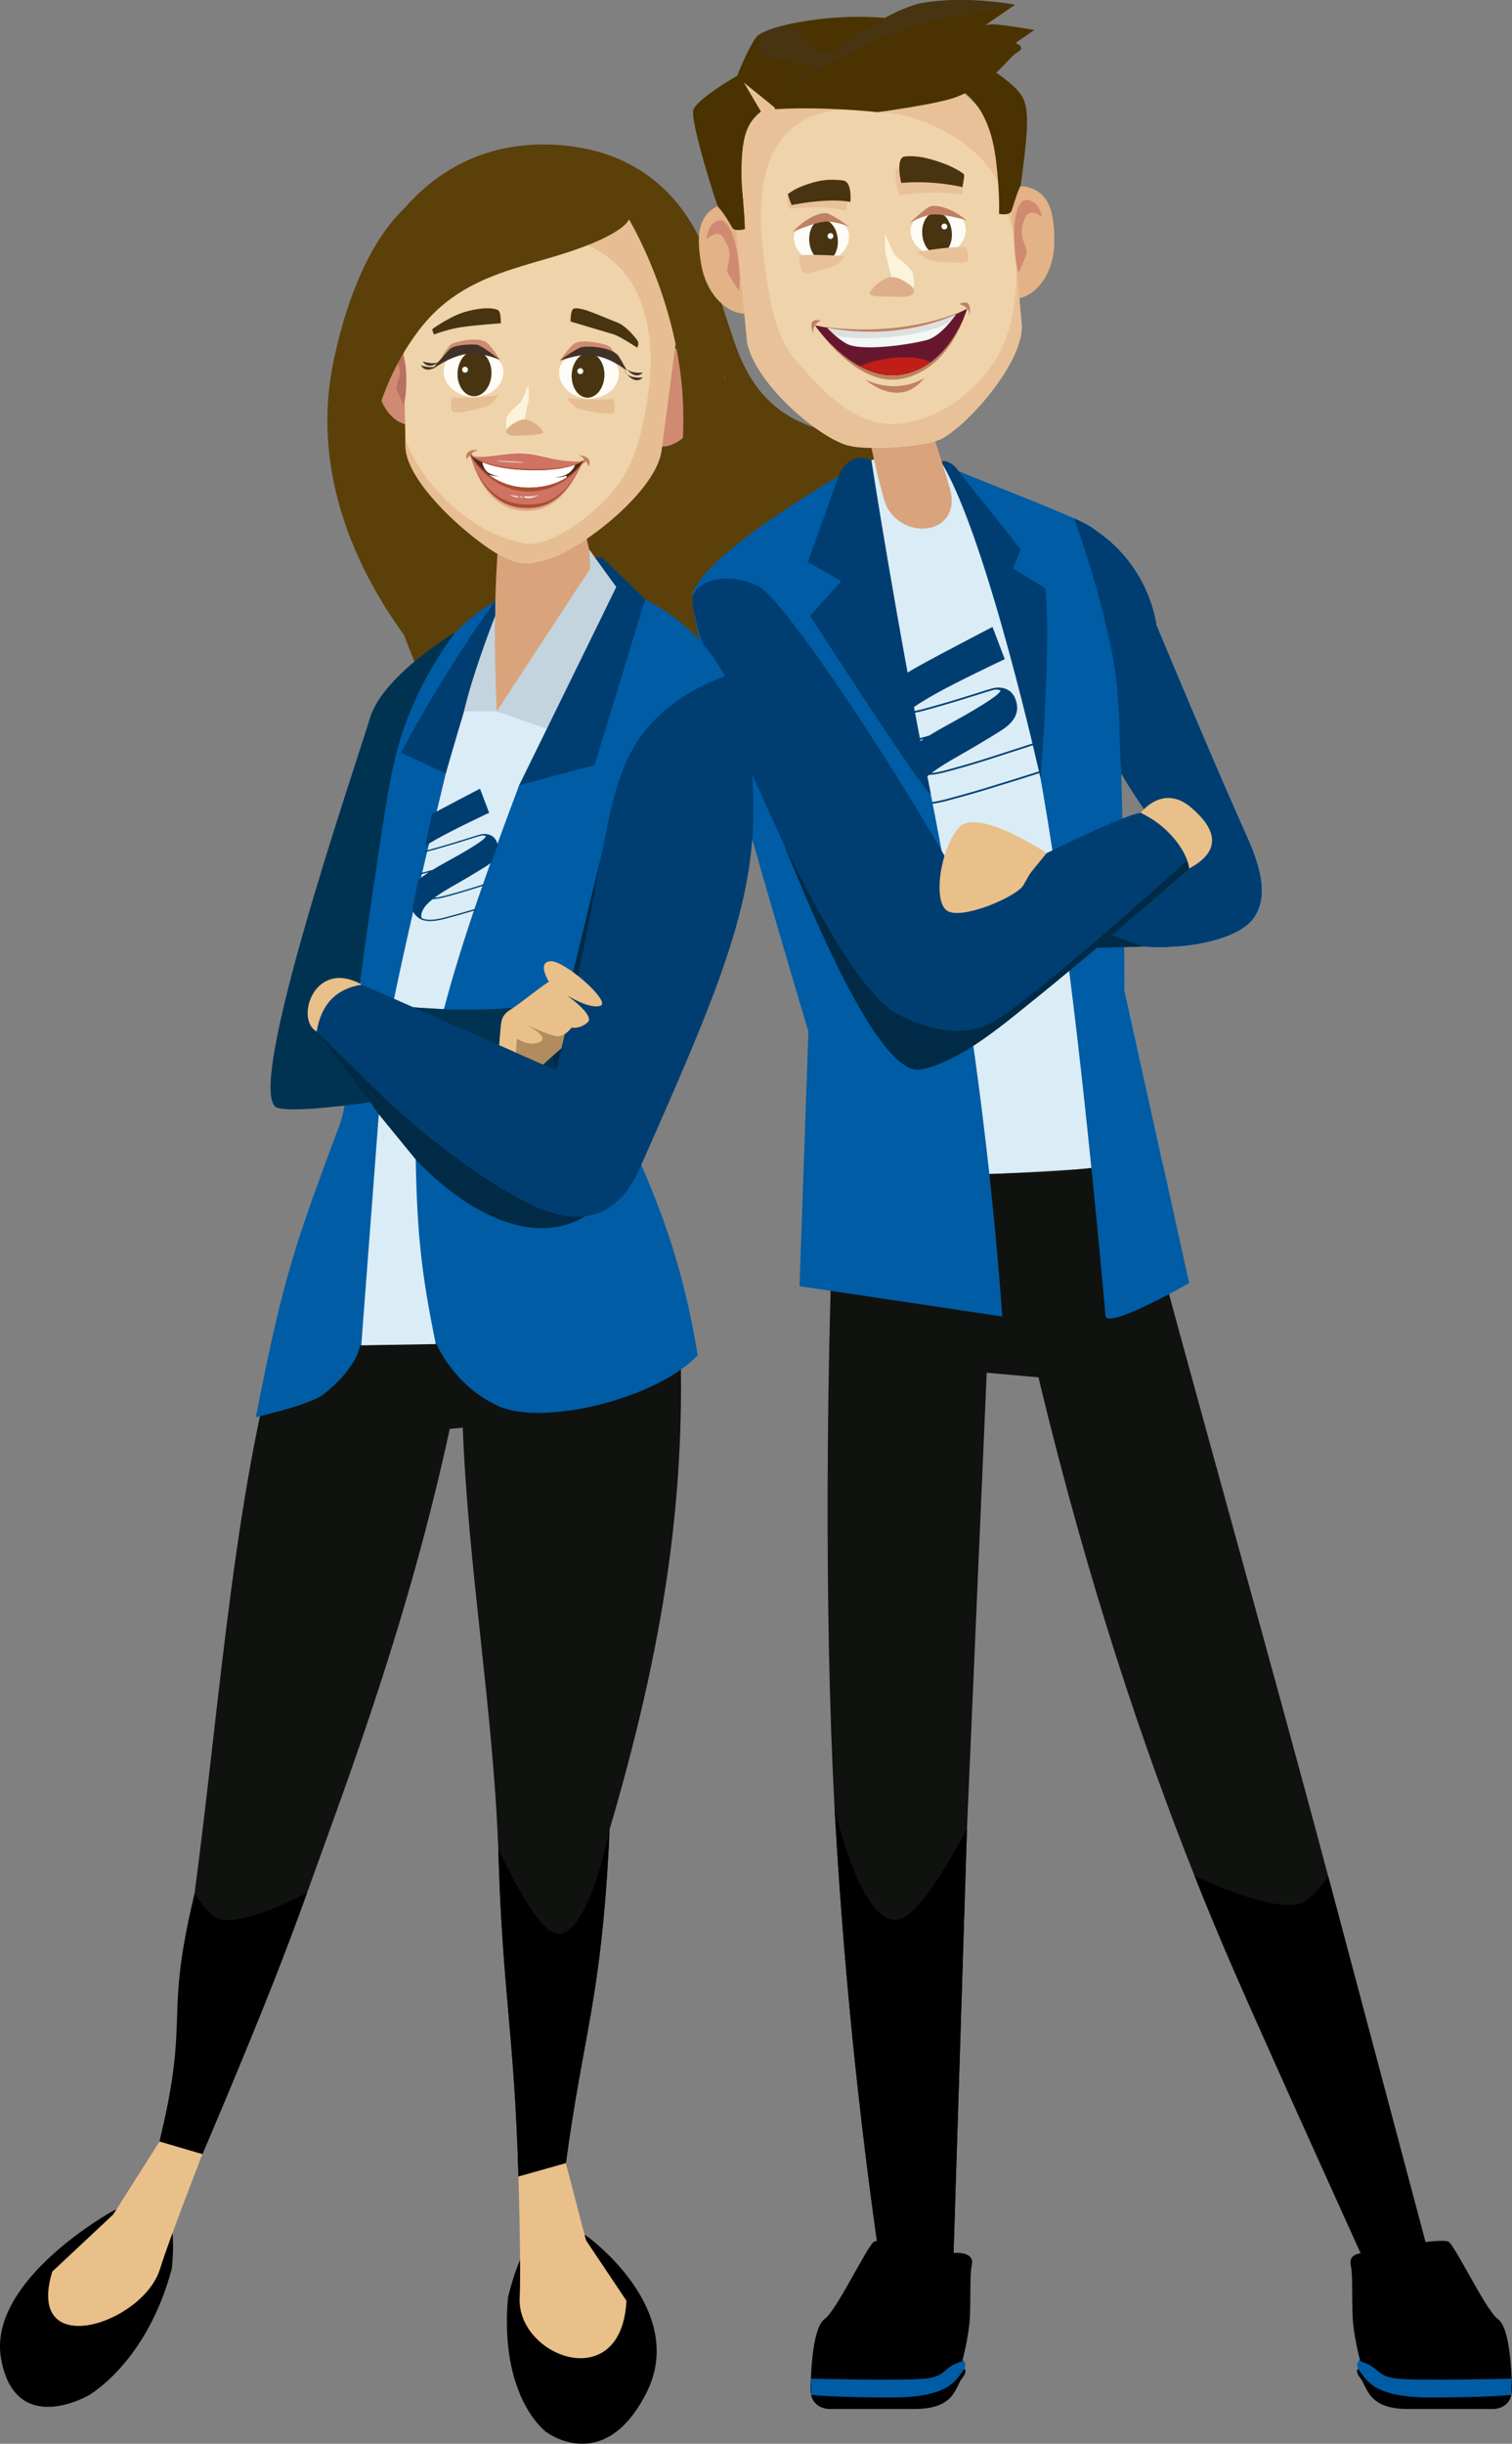 <?xml version="1.0" encoding="utf-8"?>
<!-- Generator: Adobe Illustrator 16.0.0, SVG Export Plug-In . SVG Version: 6.00 Build 0)  -->
<!DOCTYPE svg PUBLIC "-//W3C//DTD SVG 1.1//EN" "http://www.w3.org/Graphics/SVG/1.1/DTD/svg11.dtd">
<svg version="1.1" id="Capa_1" xmlns="http://www.w3.org/2000/svg" xmlns:xlink="http://www.w3.org/1999/xlink" x="0px" y="0px"
	 width="325px" height="524.893px" viewBox="0 0 325 524.893" enable-background="new 0 0 325 524.893" xml:space="preserve">
<rect x="0" y="0" width="325" height="524.893" fill="#808080" stroke="none"/>
<g>
	<defs>
		<rect id="SVGID_1_" width="325" height="524.893"/>
	</defs>
	<clipPath id="SVGID_2_">
		<use xlink:href="#SVGID_1_"  overflow="visible"/>
	</clipPath>
	<g clip-path="url(#SVGID_2_)">
		<defs>
			<rect id="SVGID_3_" width="325" height="524.893"/>
		</defs>
		<clipPath id="SVGID_4_">
			<use xlink:href="#SVGID_3_"  overflow="visible"/>
		</clipPath>
		<path clip-path="url(#SVGID_4_)" fill="#5B400A" d="M91.605,41.426c0,0-13.239,4.923-19.844,35.827
			c-8.692,40.658,26.254,71.959,26.254,71.959s46.768,11.944,62.143-1.975c15.376-13.917,17.259-22.913,27.867-31.633
			c10.604-8.72,17.897-5.377,17.897-5.377s1.459-13.796-14.709-15.439c-16.165-1.642-27.499-4.103-33.332-21.24
			c-5.835-17.14-8.145-28.444-19.236-34.066C127.553,33.86,91.605,41.426,91.605,41.426"/>
	</g>
	<g clip-path="url(#SVGID_2_)">
		<defs>
			<rect id="SVGID_5_" width="325" height="524.893"/>
		</defs>
		<clipPath id="SVGID_6_">
			<use xlink:href="#SVGID_5_"  overflow="visible"/>
		</clipPath>
		<path clip-path="url(#SVGID_6_)" fill="#DAECF5" d="M181.016,101.951c0,0-31.316,18.947-32.15,26.035
			c-0.835,7.088,29.651,69.258,29.651,69.258l-0.64,56.948l72.095-4.086l-8.267-37.39c-0.942-35.325-1.547-83.479-3.612-88.899
			c-3.336-8.757,1.333-8.803-7.256-12.532s-24.008-9.334-24.008-9.334C195.111,94.505,184.7,99.093,181.016,101.951"/>
		<path clip-path="url(#SVGID_6_)" fill="#A8CEEA" d="M230.837,111.285c2.527,1.125,7.296,3.656,11.426,8.779
			c4.592,5.697,5.938,11.553,6.393,14.316c7.319,17.504,13.413,31.855,19.04,44.475c2.007,4.5,5.562,12.381,2.085,17.929
			c-0.709,1.131-2.675,3.708-9.589,5.42c-14.361,3.559-31.951-1.094-32.105-5.837c-0.077-2.398,4.263-6.01,25.434-10.841
			l-10.841-19.18c-0.587-7.945-1.718-16.932-3.752-26.685C236.68,128.883,233.79,119.379,230.837,111.285"/>
		<path clip-path="url(#SVGID_6_)" fill="#003E71" d="M222.804,159.426c-6.313,2.006-10.897,3.591-15.818,4.991
			c-3.173,0.9-5.215,1.495-6.771,1.621c1.52-1.141,3.454-2.327,5.746-3.628c3.146-1.788,5.947-3.447,9.023-5.366
			c2.586-1.61,4.489-3.723,3.28-6.896c-1.243-3.267-4.754-2.34-4.754-2.34c-1.161,0.272-6.539,2.081-11.463,3.481
			c-3.404,0.966-5.508,1.581-7.105,1.641c1.552-1.193,3.565-2.435,5.974-3.802c4.707-2.672,15.057-7.55,15.057-7.55l-2.638-6.924
			c0,0-9.893,5.146-14.707,7.771c-5.701,3.109-8.481,5.255-9.267,6.434c-0.783,1.18-2.005,3.758-0.832,6.835
			c0.682,1.79,1.723,2.716,2.478,3.18c0.022,0.015,0.047,0.029,0.07,0.044c0.078,0.046,0.152,0.087,0.224,0.124
			c0.021,0.011,0.042,0.023,0.065,0.034c0.341,0.171,0.565,0.228,0.574,0.229c0.523,0.168,1.116,0.255,1.805,0.255
			c1.239,0,2.777-0.273,4.729-0.824c0.037-0.011,0.074-0.021,0.11-0.032c-2.362,1.538-3.679,2.685-4.18,3.437
			c-0.114,0.173-0.237,0.378-0.362,0.607c-0.229,0.375-0.803,1.453-0.918,2.944c-0.007,0.074-0.012,0.15-0.017,0.226
			c-0.002,0.021-0.003,0.042-0.004,0.063c-0.053,0.913,0.061,1.923,0.469,2.996c1.174,3.078,3.453,3.493,3.453,3.493l-0.021-0.014
			c0.576,0.182,1.229,0.277,1.988,0.277c1.201,0,2.658-0.232,4.451-0.705c6.003-1.585,10.021-2.874,11.202-3.237
			c1.185-0.362,4.081-1.24,10.478-3.276L222.804,159.426z M214.813,147.833c-0.062-0.016-0.125-0.037-0.188-0.047
			C214.691,147.797,214.755,147.813,214.813,147.833 M214.561,147.775c-0.07-0.011-0.14-0.013-0.21-0.019
			C214.423,147.76,214.493,147.767,214.561,147.775 M198.373,158.376c-1.932,0.545-3.444,0.811-4.629,0.811
			c-0.878,0-1.599-0.137-2.215-0.44c-0.206-0.472-0.299-1.263,0.306-2.463c0.503-0.997,1.397-1.975,2.636-2.983
			c0.072,0.002,0.144,0.009,0.217,0.009c1.617,0,3.66-0.581,7.045-1.543l0.417-0.119c2.76-0.785,5.601-1.678,7.884-2.396
			c1.712-0.539,3.064-0.964,3.563-1.081c0.167-0.04,0.342-0.06,0.52-0.06c0.32,0,0.644,0.067,0.962,0.186
			c-0.124,0.382-0.745,1.02-2.333,2.078c-1.803,1.201-4.261,2.707-9.073,5.332c-1.53,0.834-2.843,1.596-3.97,2.292
			C199.26,158.124,198.816,158.251,198.373,158.376 M214.537,168.433l-0.527,0.164c-1.606,0.5-5.365,1.67-10.662,3.069
			c-1.765,0.467-3.189,0.693-4.355,0.693c-0.958,0-1.752-0.148-2.428-0.471c-0.193-0.448-0.257-1.185,0.315-2.321
			c0.526-1.046,1.488-2.073,2.821-3.133c1.609-0.018,3.652-0.597,7.004-1.551l0.381-0.108c3.346-0.95,6.524-1.984,10.207-3.18
			c1.669-0.542,3.392-1.102,5.289-1.706l2.053,5.389c-5.749,1.829-8.618,2.704-9.858,3.082L214.537,168.433z"/>
	</g>
	<g clip-path="url(#SVGID_2_)">
		<defs>
			<rect id="SVGID_7_" width="325" height="524.893"/>
		</defs>
		<clipPath id="SVGID_8_">
			<use xlink:href="#SVGID_7_"  overflow="visible"/>
		</clipPath>
		<path clip-path="url(#SVGID_8_)" fill="#101210" d="M179.386,388.129c0.051,1.001,0.101,2.019,0.166,3.036
			c2.119,36.542,5.905,70.515,10.591,101.585h14.544c1.051-33.355,2.118-66.729,3.169-100.102
			c1.401-32.604,2.819-65.193,4.236-97.799l11.124,0.985c10.624,44.346,22.716,79.837,33.54,107.055
			c2.918,7.355,5.753,14.11,8.438,20.281c7.905,18.146,31.271,69.58,31.271,69.58h12.908c-7.955-29.902-15.911-59.79-23.865-89.693
			c-12.492-46.899-29.4-106.523-41.876-153.438c-23.049,3.885-41.218,1.242-64.267,5.128
			C177.715,289.436,177.101,346.918,179.386,388.129"/>
		<path clip-path="url(#SVGID_8_)" fill="#A8CEEA" d="M230.837,111.285c2.527,1.125,7.296,3.656,11.426,8.779
			c4.592,5.697,5.938,11.553,6.393,14.316c7.319,17.504,13.413,31.855,19.04,44.475c2.007,4.5,5.562,12.381,2.085,17.929
			c-0.709,1.131-2.675,3.708-9.589,5.42c-14.361,3.559-31.951-1.094-32.105-5.837c-0.077-2.398,4.263-6.01,25.434-10.841
			l-10.841-19.18c-0.587-7.945-1.718-16.932-3.752-26.685C236.68,128.883,233.79,119.379,230.837,111.285"/>
		<path clip-path="url(#SVGID_8_)" d="M256.755,402.89c2.919,7.354,5.754,14.109,8.439,20.28
			c7.905,18.146,31.271,69.58,31.271,69.58h12.91c-7.956-29.902-15.912-59.79-23.867-89.693c-1.701,2.384-3.502,4.42-5.17,5.403
			C275.484,411.295,260.941,404.857,256.755,402.89"/>
		<path clip-path="url(#SVGID_8_)" d="M179.386,388.129c0.051,1.001,0.101,2.019,0.166,3.036
			c2.119,36.542,5.905,70.515,10.591,101.585h14.544c1.051-33.355,2.118-66.729,3.169-100.102c0,0-2.447,4.925-5.6,9.849
			c-3.688,5.761-6.839,9.752-9.828,9.849C187.665,412.5,182.652,402.365,179.386,388.129"/>
	</g>
	<g clip-path="url(#SVGID_2_)">
		<defs>
			<rect id="SVGID_9_" width="325" height="524.893"/>
		</defs>
		<clipPath id="SVGID_10_">
			<use xlink:href="#SVGID_9_"  overflow="visible"/>
		</clipPath>
		<path clip-path="url(#SVGID_10_)" fill="#005CA4" d="M183.918,100.175c0,0-33.595,18.77-35.053,27.812
			c-1.136,7.045,24.897,93.57,24.897,93.57l-1.906,54.7l43.595,6.518C210.531,215.506,197.862,153.981,183.918,100.175"/>
		<path clip-path="url(#SVGID_10_)" fill="#005CA4" d="M203.873,100.309c17.155,30.333,25.866,95.787,33.781,182.465
			c0.92,2.578,17.95-7.188,17.95-7.188l-13.899-62.871c0,0-0.276-80.144-3.612-88.899c-3.336-8.756,1.332-8.804-7.256-12.532
			C222.248,107.555,217.901,106.09,203.873,100.309"/>
		<path clip-path="url(#SVGID_10_)" fill="#003E71" d="M230.837,111.285c2.527,1.125,7.296,3.656,11.426,8.779
			c4.592,5.697,5.938,11.553,6.393,14.316c7.319,17.504,13.413,31.855,19.04,44.475c2.007,4.5,5.562,12.381,2.085,17.929
			c-0.709,1.131-2.675,3.708-9.589,5.42c-14.361,3.559-31.951-1.094-32.105-5.837c-0.077-2.398,4.263-6.01,25.434-10.841
			c-3.614-6.393-8.89-13.003-12.504-19.396c-0.588-7.945-0.055-16.715-2.089-26.468C236.68,128.883,233.79,119.379,230.837,111.285"
			/>
	</g>
	<g clip-path="url(#SVGID_2_)">
		<defs>
			<rect id="SVGID_11_" width="325" height="524.893"/>
		</defs>
		<clipPath id="SVGID_12_">
			<use xlink:href="#SVGID_11_"  overflow="visible"/>
		</clipPath>
		<path clip-path="url(#SVGID_12_)" fill="#003E71" d="M187.306,98.849c0,0,5.102,33.345,12.783,71.792
			c-1.871-0.97-25.963-38.358-25.963-38.358l6.711-7.468l-7.18-4.09l6.522-18.264C180.18,102.462,182.139,96.612,187.306,98.849"/>
		<path clip-path="url(#SVGID_12_)" fill="#003E71" d="M202.399,99.132c0.068,0.289,0.101,0.407,0.219,0.609
			c9.794,16.741,21.06,67.507,21.06,67.507c2.445-33.046,0.957-40.911,0.957-40.911l-6.904-4.254l1.69-4.066
			c0,0-13.137-16.46-13.371-16.813C204.988,99.516,203.056,98.692,202.399,99.132"/>
	</g>
	<g clip-path="url(#SVGID_2_)">
		<defs>
			<rect id="SVGID_13_" width="325" height="524.893"/>
		</defs>
		<clipPath id="SVGID_14_">
			<use xlink:href="#SVGID_13_"  overflow="visible"/>
		</clipPath>
		<path clip-path="url(#SVGID_14_)" fill="#002A45" d="M157.51,151.642c0.277,0.729,27.042,80.025,40.192,78.081
			c13.149-1.946,36.108-26.128,36.108-26.128l11.817-0.26l-25.326-9.469l-33.077-7.518L157.51,151.642z"/>
	</g>
	<g clip-path="url(#SVGID_2_)">
		<defs>
			<rect id="SVGID_15_" width="325" height="524.893"/>
		</defs>
		<clipPath id="SVGID_16_">
			<use xlink:href="#SVGID_15_"  overflow="visible"/>
		</clipPath>
		<path clip-path="url(#SVGID_16_)" fill="#E9C089" d="M245.181,174.602c0,0,4.698-6.326,10.77-1.212
			c8.79,7.404,2.773,11.454-0.347,13.165C255.604,186.554,254.943,179.658,245.181,174.602"/>
		<path clip-path="url(#SVGID_16_)" fill="#002A45" d="M245.181,174.602c-3.959,0.378-26.052,13.611-37.681,19.76
			c-8.767-17.676-38.155-65.238-44.577-68.422c-6.97-3.455-14.057,2.159-14.057,2.159s30.428,91.122,43.566,95.008
			c0,0,6.298,7.485,15.508,2.303c9.208-5.183,47.664-38.856,47.664-38.856S255.162,180.159,245.181,174.602"/>
		<path clip-path="url(#SVGID_16_)" fill="#003E71" d="M245.181,174.602c-3.959,0.364-26.052,11.423-37.681,17.359
			c-8.767-17.065-38.155-62.986-44.577-66.06c-6.97-3.335-12.875-1.084-14.058,2.085c-1.401,7.409,27.176,78.478,43.057,89.272
			c0,0,11.908,7.461,21.117,2.457c9.21-5.003,42.123-34.89,42.123-34.89S252.806,178.125,245.181,174.602"/>
	</g>
	<g clip-path="url(#SVGID_2_)">
		<defs>
			<rect id="SVGID_17_" width="325" height="524.893"/>
		</defs>
		<clipPath id="SVGID_18_">
			<use xlink:href="#SVGID_17_"  overflow="visible"/>
		</clipPath>
		<path clip-path="url(#SVGID_18_)" fill="#E9C089" d="M224.965,183.237c0,0-14.884-9.971-18.862-5.478
			c-3.979,4.496-5.673,15.92-2.477,17.888c3.195,1.968,14.93-3.035,16.359-5.537l1.429-2.501L224.965,183.237z"/>
	</g>
	<g clip-path="url(#SVGID_2_)">
		<defs>
			<rect id="SVGID_19_" width="325" height="524.893"/>
		</defs>
		<clipPath id="SVGID_20_">
			<use xlink:href="#SVGID_19_"  overflow="visible"/>
		</clipPath>
		<g clip-path="url(#SVGID_20_)">
			<g>
				<defs>
					<rect id="SVGID_21_" x="73.38" y="31.504" width="79.511" height="126.851"/>
				</defs>
				<clipPath id="SVGID_22_">
					<use xlink:href="#SVGID_21_"  overflow="visible"/>
				</clipPath>
				<path clip-path="url(#SVGID_22_)" fill="#5B400A" d="M122.016,34.751c-17.449-2.434-35.369,15.666-41.952,44.822
					c-7.653,33.883,14.685,74.779,14.685,74.779l30.123,1.969c0,0,22.155-32.229,23.346-63.86
					C149.41,60.828,134.848,36.539,122.016,34.751"/>
			</g>
		</g>
		<path clip-path="url(#SVGID_20_)" fill="#101210" d="M131.045,392.869c-0.263,0.893-0.083,1.873-0.14,2.819
			c-1.781,33.935-5.335,40.081-9.276,68.937l-10.188,2.867c-0.883-30.977-3.449-39.434-4.333-70.426
			c-1.178-30.28-6.451-60.146-7.642-90.426l-2.791,0.272c-8.932,41.185-21.582,74.387-30.683,99.663
			c-2.455,6.83-4.837,13.104-7.095,18.835c-6.647,16.851-15.395,37.275-15.395,37.275l-9.215-2.711
			c6.688-27.771,3.764-24.929,7.529-53.245c5.695-42.812,8.613-88.792,19.858-125.363c19.379,3.609,65.021-1.348,84.399,2.261
			C147.465,315.845,144.488,347.3,131.045,392.869"/>
		<path clip-path="url(#SVGID_20_)" d="M65.994,406.576c-2.454,6.83-4.838,13.104-7.095,18.835
			c-6.647,16.851-15.395,37.275-15.395,37.275l-9.215-2.711c6.689-27.771,0.84-25.474,7.529-53.245
			c1.43,2.215,2.944,4.105,4.347,5.019C50.246,414.383,62.474,408.403,65.994,406.576"/>
		<path clip-path="url(#SVGID_20_)" d="M131.045,392.869c-0.042,0.929-0.083,1.873-0.14,2.819
			c-1.781,33.935-5.335,40.081-9.276,68.937l-10.188,2.867c-0.883-30.977-3.449-39.434-4.333-70.426c0,0,2.057,4.573,4.708,9.146
			c3.101,5.35,5.75,9.056,8.263,9.146C124.084,415.502,128.299,406.089,131.045,392.869"/>
		<path clip-path="url(#SVGID_20_)" fill="#005CA4" d="M121.036,123.313c5.622,0.771,21.83,3.748,31.84,17.245
			c3.813,5.139,7.618,12.995,7.989,27.825c0.275,11.019-25.823,75.791-25.823,75.791c9.589,19.979,12.793,34.232,14.93,46.921
			c-8.81,9.359-33.124,15.205-42.652,10.99c-8.588-3.799-12.492-11.208-13.65-13.651c-5.425,0.175-10.851,0.351-16.276,0.525
			c-0.292,1.899-1.971,5.806-7.775,10.464c-2.712,2.176-12.758,4.495-14.629,4.988c6.043-30.967,8.657-37.656,18.068-62.97
			c4.086-10.989,4.067-66.483,12.876-87.383c3.069-7.282,7.933-13.614,7.933-13.614c2.742-3.57,6.144-7.397,12.28-11.136
			C111.565,126.003,117.008,123.922,121.036,123.313"/>
		<path clip-path="url(#SVGID_20_)" fill="#002A45" d="M131.224,256.514c-3.54,4.084-7.008,5.81-9.701,6.59
			c-13.658,3.947-32.617-9.164-46.123-33.311c2.318,0.366,4.636,0.731,6.955,1.098C98.645,239.432,114.934,247.973,131.224,256.514"
			/>
		<polyline clip-path="url(#SVGID_20_)" fill="#002A45" points="119.883,222.38 117.681,210.994 117.542,228.901 120.709,230.094 
			131.568,174.273 		"/>
		<path clip-path="url(#SVGID_20_)" fill="#DAECF5" d="M111.589,168.67c-6.488,17.28-12.078,32.676-16.179,48.09l-6.564-0.391
			l-4.145-1.828c3.89-19.167,14.698-63.356,17.591-74.708c4.642-6.362,24.635-6.342,29.276-12.704
			C128.419,135.775,120.46,153.764,111.589,168.67"/>
		<path clip-path="url(#SVGID_20_)" fill="#003352" d="M97.835,135.822c0,0-15.591,9.222-18.342,18.499
			c-2.75,9.277-27.643,81.354-19.833,83.63c7.809,2.274,59.882-8.044,59.882-8.044c-1.292-4.655-2.584-9.309-3.876-13.962
			c-5.526,0.657-11.975,1.063-19.156,0.854c-7.421-0.216-14.03-1.045-19.645-2.074c1.156-8.549,2.615-18.974,4.393-30.871
			c2.532-16.943,3.674-23.221,6.955-31.114C91.34,145.214,95.093,139.553,97.835,135.822"/>
		<path clip-path="url(#SVGID_20_)" fill="#B18C5E" d="M110.325,226.567l6.269,2.197l4.18-3.699l1.014-4.506
			c0,0-7.26-3.478-7.382-3.294s-4.759,2.563-4.759,2.563L110.325,226.567z"/>
		<path clip-path="url(#SVGID_20_)" fill="#003E71" d="M155.902,145.243c-3.53,1.243-8.972,3.616-13.954,8.191
			c-9.746,8.95-10.571,19.803-15.06,43.016c-1.533,7.93-3.906,19.434-7.346,33.456c-13.921-6.139-27.842-12.278-41.763-18.417
			c-0.541-0.034-4.261-0.2-7.138,2.746c-2.926,2.997-2.614,6.795-2.562,7.322c7.868,8.35,25.729,26.396,43.749,36.002
			c4.871,2.597,10.83,5.064,16.53,3.072c5.639-1.971,8.21-7.555,9.55-10.583c16.334-36.885,24.335-55.625,24.043-77.492
			C161.769,158.985,159.815,152.79,155.902,145.243"/>
		<path clip-path="url(#SVGID_20_)" fill="#E9C089" d="M107.292,224.484c0.07-0.987,0.172-2.273,0.321-3.797
			c0.1-1.036,0.181-1.763,0.667-2.507c0.446-0.685,1.011-1.044,1.254-1.2c2.925-1.88,5.54-4.215,8.448-6.123
			c0,0-2.647-4.209,0.365-4.393c3.011-0.183,12.935,8.585,10.773,9.525c-2.161,0.939-7.281-2.203-7.281-2.203
			s6.163,4.326,4.472,5.81c-1.69,1.482-3.489,1.145-3.489,1.145s-1.28,1.831-2.928,1.831c-1.647,0-7.321-2.747-7.321-2.747
			s5.646,2.708,3.554,3.916c-2.09,1.209-5.034-0.621-5.034-0.621c-0.062,0.987-0.125,1.977-0.187,2.964
			C109.703,225.553,108.498,225.018,107.292,224.484"/>
		<path clip-path="url(#SVGID_20_)" fill="#D9A37B" d="M107.928,110.156c-1.918,9.617-1.861,39.089-1.172,42.633
			c3.429-1.667,5.02-5.25,9.751-9.986c5.97-5.975,10.938-14.083,12.503-17.988c-4.154-9.567-4.159-16.891-2.461-26.311
			C118.334,104.562,116.144,104.098,107.928,110.156"/>
		<path clip-path="url(#SVGID_20_)" fill="#DAECF5" d="M93.669,288.695c-3.064-15.093-3.979-23.166-4.313-39.658l-7.936-9.692
			l-3.765,49.612C82.994,288.87,88.332,288.783,93.669,288.695"/>
		<polygon clip-path="url(#SVGID_20_)" fill="#C3D4DE" points="106.757,152.79 126.875,122.124 126.637,118.003 132.484,126.072 
			117.542,156.535 		"/>
		<polygon clip-path="url(#SVGID_20_)" fill="#003E71" points="127.92,119.773 129.425,119.773 138.683,128.664 127.819,164.328 
			111.589,168.67 132.484,126.072 		"/>
		<path clip-path="url(#SVGID_20_)" fill="#003E71" d="M95.815,166.128l-9.621-4.464c6.398-12.03,14.052-24.052,20.272-32.583
			c-0.046,0.741-0.03,3.202-0.03,3.202C103.724,138.625,95.815,166.128,95.815,166.128"/>
	</g>
	<g clip-path="url(#SVGID_2_)">
		<defs>
			<path id="SVGID_23_" d="M93.669,170.803l-5.559,27.03l12.3,2.137l10.906-30.571c-2.184-0.485-4.298-0.672-6.261-0.672
				C98.514,168.727,93.669,170.803,93.669,170.803"/>
		</defs>
		<clipPath id="SVGID_24_">
			<use xlink:href="#SVGID_23_"  overflow="visible"/>
		</clipPath>
		<path clip-path="url(#SVGID_24_)" fill="#003E71" d="M110.242,187.898c-4.714,1.498-8.138,2.681-11.813,3.726
			c-2.369,0.673-3.894,1.117-5.055,1.21c1.134-0.851,2.578-1.736,4.289-2.708c2.35-1.335,4.442-2.574,6.738-4.007
			c1.932-1.202,3.352-2.78,2.45-5.15c-0.929-2.439-3.55-1.747-3.55-1.747c-0.867,0.204-4.883,1.553-8.56,2.599
			c-2.541,0.722-4.112,1.181-5.305,1.226c1.158-0.891,2.663-1.818,4.461-2.839c3.514-1.995,11.242-5.638,11.242-5.638l-1.969-5.17
			c0,0-7.387,3.842-10.982,5.804c-4.257,2.321-6.334,3.923-6.919,4.804s-1.497,2.806-0.622,5.104
			c0.509,1.337,1.287,2.029,1.85,2.375c0.017,0.011,0.035,0.021,0.054,0.032c0.058,0.034,0.113,0.066,0.166,0.093
			c0.017,0.009,0.032,0.018,0.049,0.025c0.255,0.127,0.423,0.17,0.43,0.171c0.39,0.125,0.834,0.19,1.348,0.19
			c0.926,0,2.074-0.203,3.532-0.616c0.027-0.007,0.055-0.015,0.083-0.022c-1.765,1.147-2.748,2.004-3.122,2.565
			c-0.085,0.129-0.177,0.283-0.271,0.454c-0.171,0.281-0.6,1.085-0.686,2.198c-0.005,0.056-0.009,0.112-0.013,0.169
			c0,0.016-0.001,0.031-0.001,0.046c-0.04,0.683,0.045,1.436,0.35,2.237c0.875,2.299,2.579,2.609,2.579,2.609
			s-0.007-0.004-0.017-0.011c0.43,0.136,0.917,0.207,1.484,0.207c0.897,0,1.986-0.173,3.324-0.526
			c4.483-1.185,7.483-2.146,8.366-2.418c0.884-0.27,3.046-0.925,7.823-2.445L110.242,187.898z M104.275,179.241
			c-0.047-0.013-0.094-0.027-0.141-0.036C104.184,179.214,104.231,179.226,104.275,179.241 M104.086,179.198
			c-0.053-0.008-0.105-0.009-0.157-0.014C103.983,179.187,104.035,179.191,104.086,179.198 M91.998,187.114
			c-1.441,0.408-2.572,0.606-3.456,0.606c-0.656,0-1.194-0.103-1.654-0.33c-0.154-0.352-0.223-0.942,0.229-1.838
			c0.375-0.744,1.044-1.475,1.968-2.228c0.054,0.002,0.106,0.006,0.161,0.006c1.207,0,2.733-0.434,5.262-1.153l0.31-0.088
			c2.061-0.585,4.183-1.253,5.887-1.789c1.279-0.402,2.289-0.72,2.662-0.808c0.125-0.028,0.255-0.044,0.388-0.044
			c0.238,0,0.48,0.051,0.718,0.139c-0.092,0.285-0.556,0.762-1.742,1.552c-1.347,0.897-3.181,2.021-6.776,3.981
			c-1.142,0.623-2.123,1.192-2.963,1.711C92.66,186.926,92.329,187.021,91.998,187.114 M104.068,194.623l-0.394,0.123
			c-1.199,0.373-4.005,1.247-7.961,2.292c-1.318,0.348-2.382,0.518-3.253,0.518c-0.715,0-1.307-0.111-1.813-0.352
			c-0.144-0.334-0.191-0.884,0.236-1.732c0.393-0.782,1.111-1.549,2.107-2.34c1.202-0.013,2.727-0.446,5.229-1.158l0.285-0.082
			c2.498-0.709,4.873-1.48,7.622-2.374c1.246-0.405,2.533-0.823,3.95-1.274l1.532,4.025c-4.293,1.365-6.436,2.018-7.361,2.302
			L104.068,194.623z"/>
	</g>
	<g clip-path="url(#SVGID_2_)">
		<defs>
			<rect id="SVGID_25_" width="325" height="524.893"/>
		</defs>
		<clipPath id="SVGID_26_">
			<use xlink:href="#SVGID_25_"  overflow="visible"/>
		</clipPath>
		<polygon clip-path="url(#SVGID_26_)" fill="#002A45" points="79.634,236.743 68.08,221.556 82.993,236.266 		"/>
		<path clip-path="url(#SVGID_26_)" fill="#E9C089" d="M77.78,211.49c-5.607,0.876-8.778,4.302-9.7,10.067
			C63.352,219.087,67.469,205.731,77.78,211.49"/>
		<path clip-path="url(#SVGID_26_)" fill="#C3D4DE" d="M106.757,152.79h-7.012c1.644-7.369,5.747-18.051,6.691-20.507
			C106.202,139.439,106.757,152.79,106.757,152.79"/>
		<path clip-path="url(#SVGID_26_)" fill="#D08A71" d="M93.248,81.083c0.272,5.472-0.959,10.121-4.224,10.284
			c-4.306,0.214-7.732-4.201-8.004-9.672c-0.274-5.472,0.49-9.674,5.827-10.223C90.815,71.062,92.975,75.613,93.248,81.083"/>
		<path clip-path="url(#SVGID_26_)" fill="#D08A71" d="M137.871,84.158c-1.186,5.777-0.632,10.936,2.812,11.666
			c4.546,0.962,8.911-3.155,10.091-8.931c1.186-5.779,1.056-10.38-4.528-11.876C142.091,73.905,139.054,78.379,137.871,84.158"/>
		<path clip-path="url(#SVGID_26_)" fill="#EFD3AA" d="M142.158,96.895c-1.332,9.151-18.243,21.678-24.382,23.2
			c-3.998,1.144-5.118,1.358-8.754-0.079c-5.427-2.118-21.83-15.744-21.856-24.167l-0.674-32.002
			c0.672-15.475,14.576-27.439,31.056-26.721c16.477,0.715,29.486,9.823,28.618,29.313L142.158,96.895z"/>
		<path clip-path="url(#SVGID_26_)" fill="#E7BD93" d="M117.547,37.125c-16.48-0.716-30.383,11.247-31.056,26.721l0.055,2.617
			c5.244-10.231,18.135-15.579,29.55-15.934c8.358-0.261,17.45,4.683,20.917,12.534c2.901,6.57,3.379,13.721,2.404,20.8
			c-1.028,7.455-2.441,15.285-7.323,21.231c-5.048,6.152-14.09,12.524-19.297,11.626c-10.946-1.887-22.024-12.014-25.667-22.493
			l0.034,1.623c0.027,8.421,16.431,22.046,21.856,24.165c3.636,1.437,4.758,1.224,8.754,0.08
			c6.14-1.522,23.051-14.049,24.382-23.201l4.007-30.453C147.034,46.949,134.024,37.842,117.547,37.125"/>
		<path clip-path="url(#SVGID_26_)" fill="#FEFCF6" d="M95.356,79.502c-0.132,3.018,2.64,5.589,6.188,5.743
			c3.549,0.155,6.53-2.165,6.662-5.184c0.132-3.017-2.713-4.025-6.261-4.179C98.395,75.727,95.487,76.485,95.356,79.502"/>
		<path clip-path="url(#SVGID_26_)" fill="#FEFCF6" d="M120.18,79.871c-0.131,3.013,2.64,5.581,6.191,5.736
			c3.546,0.154,6.528-2.165,6.66-5.178c0.131-3.012-2.715-4.023-6.262-4.176C123.222,76.098,120.311,76.856,120.18,79.871"/>
		<path clip-path="url(#SVGID_26_)" fill="#483411" d="M122.881,80.473c-0.116,2.649,1.366,4.864,3.311,4.948
			c1.942,0.085,3.608-1.993,3.725-4.642c0.114-2.649-1.365-4.865-3.308-4.95C124.665,75.745,122.997,77.823,122.881,80.473"/>
		<path clip-path="url(#SVGID_26_)" fill="#FBF4DB" d="M109.031,93.024c0,0-0.439-2.099-0.123-3.297
			c0.317-1.196,2.526-2.796,2.979-3.333c0.557-0.668,1.671-3.826,1.671-3.826s0.225,2.955,0.013,3.724
			c-0.21,0.772-0.566,2.834-0.764,3.345c-0.2,0.511,0.436,2.184,0.436,2.184S109.438,93.821,109.031,93.024"/>
		<path clip-path="url(#SVGID_26_)" fill="#DDAF88" d="M109.485,91.612c0.324-0.212,2.172-1.839,3.817-1.453
			c1.647,0.385,4.021,2.484,3.228,2.89c-0.795,0.406-3.378,0.406-5.542,0.544C108.828,93.735,108.238,92.639,109.485,91.612"/>
		<path clip-path="url(#SVGID_26_)" fill="#483411" d="M98.347,80.066c-0.117,2.697,1.421,4.955,3.433,5.04
			c2.016,0.089,3.742-2.027,3.858-4.723c0.117-2.698-1.419-4.956-3.433-5.043C100.191,75.252,98.464,77.367,98.347,80.066"/>
		<path clip-path="url(#SVGID_26_)" fill="#B87161" d="M150.842,89.155c0.465-0.773,1.125-1.329,0.894-2.399
			c-0.14-0.646-0.245-1.287-0.279-1.991c-0.054-1.176,0.3-2.108,0.812-2.827c0.912-2.214,2.493-1.528,3.621-0.33
			c-0.104-1.809-0.672-3.111-2.043-3.63c-1.809-0.679-3.307,2.721-4.026,7.019c-0.397,2.378-0.552,4.596-0.356,6.176
			C149.985,90.442,150.476,89.763,150.842,89.155"/>
		<path clip-path="url(#SVGID_26_)" fill="#B87161" d="M85.802,84.904c-0.314-0.775-0.839-1.379-0.474-2.328
			c0.221-0.573,0.41-1.145,0.541-1.787c0.219-1.069,0.029-1.977-0.338-2.708c-0.517-2.164-2.069-1.76-3.275-0.822
			c0.355-1.645,1.064-2.758,2.398-3.034c1.757-0.364,2.644,2.968,2.683,7.013c0.025,2.238-0.153,4.294-0.562,5.716
			C86.405,86.209,86.05,85.515,85.802,84.904"/>
		<path clip-path="url(#SVGID_26_)" fill="#483411" d="M93.298,71.848c0.342-0.119,3.18-1.255,6.597-1.684
			c3.42-0.433,7.746-0.724,7.746-0.724s0.107-2.532-0.641-2.863c-1.947-0.866-6.157-0.007-8.251,0.824
			c-2.58,1.026-5.642,3.101-5.792,3.275C92.805,70.853,93.298,71.848,93.298,71.848"/>
		<path clip-path="url(#SVGID_26_)" fill="#483411" d="M136.994,74.666c-0.35-0.17-3.829-2.476-5.07-2.846
			c-3.667-1.094-9.284-2.758-9.284-2.758s-0.059-2.465,0.667-2.756c1.454-0.581,6.265,1.793,9.317,2.934
			c1.93,0.724,4.011,3.321,4.42,3.948C137.439,73.792,136.994,74.666,136.994,74.666"/>
		<path clip-path="url(#SVGID_26_)" fill="#D08A71" d="M95.124,76.875c-0.445,0.013,1.131-2.28,1.766-2.859
			c0.633-0.582,6.04-1.844,7.754-0.422c1.203,1,2.779,3.658,2.779,3.658s-3.591-1.48-5.21-1.525
			C100.595,75.682,95.341,76.869,95.124,76.875"/>
		<path clip-path="url(#SVGID_26_)" fill="#D08A71" d="M132.711,77.278c0.438,0.026-1.034-2.219-1.638-2.795
			c-0.604-0.577-6.069-1.833-7.645-0.666c-1.231,0.911-2.884,3.4-2.884,3.4s3.603-1.292,5.205-1.281
			C127.349,75.95,132.498,77.263,132.711,77.278"/>
		<path clip-path="url(#SVGID_26_)" fill="#403227" d="M132.663,76.12c0.457,0.382,1.638,2.696,2.069,3.546
			c0,0-4.529-4.019-9.802-3.338c-2.237,0.287-4.707,1.146-4.707,1.146s3.608-2.596,4.749-2.908
			C125.833,74.333,130.461,74.287,132.663,76.12"/>
		<path clip-path="url(#SVGID_26_)" fill="#403227" d="M96.667,75c-0.124,0.121-3.303,3.534-3.613,4.249
			c0,0,5.136-3.918,9.706-3.268c2.218,0.317,4.664,1.271,4.664,1.271s-3.554-2.808-4.686-3.151
			C101.932,73.858,97.721,73.965,96.667,75"/>
		<path clip-path="url(#SVGID_26_)" fill="#E7BD93" d="M97.12,85.413c0,0-0.709,3.079,0.572,3.183
			c1.278,0.104,5.605-0.743,7.126-1.409c1.521-0.669,2.254-2.34,2.254-2.34S102.62,85.694,97.12,85.413"/>
		<path clip-path="url(#SVGID_26_)" fill="#E7BD93" d="M131.889,85.663c0,0,0.819,3.051-0.454,3.2
			c-1.276,0.152-5.632-0.536-7.175-1.149c-1.544-0.611-2.34-2.256-2.34-2.256S126.402,86.144,131.889,85.663"/>
		<path clip-path="url(#SVGID_26_)" fill="#DFA782" d="M124.576,99.345c0,0,0.854-0.486,0.984-0.819
			c0.13-0.334,0.416-0.373,0.63,0.052c0.215,0.424-1.356,1.43-1.356,1.43L124.576,99.345z"/>
		<path clip-path="url(#SVGID_26_)" fill="#C18056" d="M125.201,99.123c0,0,0.261-0.172,0.351-0.403
			c0.09-0.231,0.287-0.256,0.437,0.037c0.148,0.293-0.937,0.985-0.937,0.985L125.201,99.123z"/>
		<path clip-path="url(#SVGID_26_)" fill="#DFA782" d="M102.227,98.314c0,0-0.762-0.621-0.835-0.971
			c-0.072-0.351-0.348-0.437-0.63-0.052c-0.282,0.383,1.102,1.635,1.102,1.635L102.227,98.314z"/>
		<path clip-path="url(#SVGID_26_)" fill="#C18056" d="M101.646,97.992c0,0-0.229-0.214-0.28-0.455
			c-0.051-0.244-0.24-0.301-0.435-0.037c-0.195,0.265,0.759,1.126,0.759,1.126L101.646,97.992z"/>
		<path clip-path="url(#SVGID_26_)" fill="#52291A" d="M101.112,97.616c0,0,1.349,2.23,2.4,3.943c1.053,1.713,6.5,3.29,7.459,3.403
			c0.959,0.113,10.911-1.308,12.465-3.08c1.556-1.774,1.938-2.968,1.938-2.968s-4.407,1.894-10.056,1.796
			C104.7,100.531,101.112,97.616,101.112,97.616"/>
		<path clip-path="url(#SVGID_26_)" fill="#FFFFFF" d="M103.703,99.273c0,0,0.14,1.696,1.467,2.371
			c1.329,0.677,2.523,0.777,2.523,0.777s-2.129-0.207-2.67-0.456c0,0-0.191,0.361-0.06,0.721c0.131,0.359,3.115,2.206,7.709,2.443
			c4.593,0.237,7.442-0.477,9.07-2.197c0,0,0.159-0.838-0.089-0.742c-0.249,0.094-0.957,0.417-2.558,0.37
			c0,0,3.562,0.027,4.514-2.737C123.608,99.824,114.329,101.013,103.703,99.273"/>
		<g opacity="0.5" clip-path="url(#SVGID_26_)">
			<g>
				<defs>
					<rect id="SVGID_27_" x="100.913" y="96.164" width="24.525" height="5.857"/>
				</defs>
				<clipPath id="SVGID_28_">
					<use xlink:href="#SVGID_27_"  overflow="visible"/>
				</clipPath>
				<path clip-path="url(#SVGID_28_)" fill="#F4E8E1" d="M101.112,97.616c0,0,2.125,2.903,11.598,3.34
					c9.89,0.459,12.665-2.042,12.665-2.042s0.156,0.408-3.535,0.1c-3.693-0.308-5.561-1.661-8.971-1.879
					C108.805,96.875,102.389,99.014,101.112,97.616"/>
			</g>
		</g>
		<path clip-path="url(#SVGID_26_)" fill="#CF7463" d="M101.112,97.616c0,0,2.125,2.903,11.598,3.34
			c9.89,0.459,12.665-2.042,12.665-2.042s0.156,0.408-3.535,0.1c-3.693-0.308-5.815-1.398-9.226-1.616
			C108.55,97.139,102.389,99.014,101.112,97.616"/>
		<polygon clip-path="url(#SVGID_26_)" fill="#C67A4F" points="125.53,98.979 125.531,98.978 125.528,98.979 		"/>
		<path clip-path="url(#SVGID_26_)" fill="#AA4D32" d="M112.718,100.71c-6.46-0.309-9.629-1.67-11.043-2.568
			c1.112,0.859,4.109,2.494,11.034,2.815c7.243,0.334,10.669-0.917,11.985-1.61C123.07,100.049,119.517,101.034,112.718,100.71"/>
		<path clip-path="url(#SVGID_26_)" fill="#C67A4F" d="M101.125,97.629c-0.004-0.004-0.01-0.009-0.014-0.013
			c0,0,0.003,0.003,0.009,0.012C101.123,97.628,101.124,97.628,101.125,97.629"/>
		<path clip-path="url(#SVGID_26_)" fill="#DFA782" d="M101.109,97.653c0,0,2.201,11.274,10.943,12.001
			c5.165,0.43,9.461-1.717,13.322-10.741c0,0-2.785,5.962-11.458,6.18C104.924,105.32,101.109,97.653,101.109,97.653"/>
		<path clip-path="url(#SVGID_26_)" fill="#AA4D32" d="M101.112,97.616c0,0,2.247,10.729,10.989,11.458
			c5.165,0.431,9.452-1.595,13.273-10.159c0,0-2.759,5.658-11.428,5.831C104.957,104.924,101.112,97.616,101.112,97.616"/>
		<path clip-path="url(#SVGID_26_)" fill="#CF7463" d="M101.184,97.903c0,0,2.169,9.662,10.912,10.391
			c5.165,0.43,9.281-1.047,13.052-8.99c0,0-2.54,5.341-11.204,5.45C104.961,104.869,101.184,97.903,101.184,97.903"/>
		<path clip-path="url(#SVGID_26_)" fill="#C67A4F" d="M125.522,98.994c0.006-0.011,0.009-0.017,0.009-0.017
			C125.528,98.983,125.526,98.988,125.522,98.994"/>
		<path clip-path="url(#SVGID_26_)" fill="#AA4D32" d="M113.632,105.58c6.311,0.028,10.316-4.295,11.254-5.713
			c0.159-0.304,0.32-0.615,0.48-0.937c-0.173,0.336-3.026,5.647-11.42,5.814c-8.989,0.179-12.834-7.129-12.834-7.129
			s0.051,0.227,0.165,0.613C101.931,99.352,106.175,105.546,113.632,105.58"/>
		<g opacity="0.5" clip-path="url(#SVGID_26_)">
			<g>
				<defs>
					<rect id="SVGID_29_" x="106.76" y="98.75" width="5.701" height="0.836"/>
				</defs>
				<clipPath id="SVGID_30_">
					<use xlink:href="#SVGID_29_"  overflow="visible"/>
				</clipPath>
				<path clip-path="url(#SVGID_30_)" fill="#FFFFFF" d="M106.77,99.002c0.018-0.136,5.28,0.049,5.665,0.311
					C112.818,99.573,106.737,99.231,106.77,99.002"/>
			</g>
		</g>
		<path clip-path="url(#SVGID_26_)" fill="#C18056" d="M126.539,100.158c0,0-0.565-1.761-2.129-2.369c0,0,1.527,0.059,2.087,0.805
			C127.057,99.341,126.539,100.158,126.539,100.158"/>
		<path clip-path="url(#SVGID_26_)" fill="#C18056" d="M100.324,98.647c0,0,0.848-1.643,2.492-1.984c0,0-1.517-0.194-2.192,0.449
			C99.947,97.756,100.324,98.647,100.324,98.647"/>
		<path clip-path="url(#SVGID_26_)" fill="#FFFFFF" d="M111.43,106.628c-0.604-0.109-1.201-0.183-1.785-0.382
			c-0.007-0.002-0.013,0.008-0.006,0.012c0.535,0.342,1.156,0.573,1.8,0.516C111.526,106.766,111.504,106.642,111.43,106.628"/>
		<path clip-path="url(#SVGID_26_)" fill="#FFFFFF" d="M115.88,106.285c-0.486,0.13-0.953,0.268-1.455,0.329
			c-0.542,0.066-1.087,0.009-1.631-0.002c-0.134-0.003-0.192,0.2-0.05,0.242c1.078,0.318,2.168-0.089,3.141-0.55
			C115.895,106.298,115.89,106.282,115.88,106.285"/>
		<path clip-path="url(#SVGID_26_)" fill="#FFFFFF" d="M112.322,106.823c-0.124-0.126-0.276-0.219-0.453-0.154
			c-0.075,0.028-0.061,0.143,0.009,0.166c0.131,0.043,0.27,0.013,0.406,0.042C112.314,106.884,112.349,106.85,112.322,106.823"/>
		<path clip-path="url(#SVGID_26_)" fill="#5B400A" d="M119.821,31.128c-22.143-1.446-37.224,13.186-43.299,32.973
			c-6.548,21.322,1.811,45.077,1.811,45.077s-1.35-21.979,12.402-39.123c8.94-11.144,21.716-12.505,32.772-16.354
			c11.055-3.852,11.68-6.582,11.68-6.582s9.444,15.498,11.355,35.536c1.909,20.038-4.9,39.747-4.9,39.747
			s15.002-17.836,14.178-46.131C154.995,47.973,141.229,32.526,119.821,31.128"/>
		<path clip-path="url(#SVGID_26_)" fill="#403227" d="M94.851,77.844c0,0-2.838,3.018-4.393,0.636
			C90.625,78.494,93.614,79.661,94.851,77.844"/>
		<path clip-path="url(#SVGID_26_)" fill="#403227" d="M95.266,76.997c0,0-2.838,3.018-4.393,0.636
			C91.04,77.646,94.029,78.813,95.266,76.997"/>
		<path clip-path="url(#SVGID_26_)" fill="#403227" d="M134.075,79.446c0,0,2.058,3.595,4.123,1.64
			C138.034,81.062,134.854,81.5,134.075,79.446"/>
		<path clip-path="url(#SVGID_26_)" fill="#403227" d="M134.075,78.402c0,0,2.058,3.595,4.123,1.64
			C138.032,80.017,134.854,80.456,134.075,78.402"/>
		<path clip-path="url(#SVGID_26_)" fill="#FFFFFF" d="M100.592,79.458c0.03-0.35-0.231-0.655-0.579-0.685
			c-0.349-0.029-0.655,0.23-0.685,0.58c-0.029,0.349,0.231,0.655,0.58,0.685C100.255,80.066,100.563,79.808,100.592,79.458"/>
		<path clip-path="url(#SVGID_26_)" fill="#FFFFFF" d="M125.368,79.777c0.028-0.349-0.231-0.655-0.581-0.685
			c-0.348-0.028-0.655,0.231-0.684,0.58c-0.029,0.35,0.23,0.655,0.579,0.685C125.032,80.385,125.338,80.126,125.368,79.777"/>
	</g>
	<g clip-path="url(#SVGID_2_)">
		<defs>
			<rect id="SVGID_31_" width="325" height="524.893"/>
		</defs>
		<clipPath id="SVGID_32_">
			<use xlink:href="#SVGID_31_"  overflow="visible"/>
		</clipPath>
		<path clip-path="url(#SVGID_32_)" d="M24.277,474.889c-0.187,0.09-27.12,14.945-24.031,31.832
			c3.091,16.888,18.769,7.794,18.769,7.794s12.535-6.96,17.923-27.276C38.872,468.046,29.844,472.226,24.277,474.889"/>
		<path clip-path="url(#SVGID_32_)" fill="#E9C089" d="M43.504,462.687c0,0-7.28,18.658-9.077,24.564
			c-3.649,11.997-29.117,20.077-23.191,0.66l13.099-12.271l9.955-15.664L43.504,462.687z"/>
		<path clip-path="url(#SVGID_32_)" d="M126.288,480.398c0.154,0.094,21.755,15.805,12.604,33.666
			c-9.153,17.859-21.566,8.242-21.566,8.242s-10.037-7.362-8.132-28.848C114.15,473.161,121.677,477.58,126.288,480.398"/>
		<path clip-path="url(#SVGID_32_)" fill="#E9C089" d="M111.441,467.492c0,0,0.584,19.733,0.261,25.979
			c-0.658,12.689,21.908,21.235,22.952,0.7l-8.693-12.979l-4.332-16.566L111.441,467.492z"/>
		<path clip-path="url(#SVGID_32_)" d="M206.485,508.566c0,0,2.169-0.088,0.235,2.366c-1.426,1.81-1.465,6.485-10.099,6.485h-18.465
			c0,0-4.044,0-3.936-4.426c0.109-4.426,0.547-13.169,3.059-14.916c2.516-1.748,9.276-15.982,10.628-16.608
			c1.352-0.624,10.929,0.547,12.129,2.623c1.202,2.075,1.094,3.168,1.094,3.168s0.765-2.95,3.168-3.279
			c2.404-0.326,5.137,0.111,4.59,2.516c-0.548,2.403-0.109,8.792-0.548,12.863C207.905,503.429,206.485,508.566,206.485,508.566"/>
		<path clip-path="url(#SVGID_32_)" fill="#005CA4" d="M206.926,506.854c0,0,1.306,0.893-0.086,2.613
			c-1.394,1.723-2.95,5.493-15.078,5.493c-12.131,0-17.415-0.567-17.415-0.567v-3.487c0,0,19.543,0.455,24.38,0
			c4.834-0.453,3.715-2.413,8.06-3.725l0.6-2.303L206.926,506.854z"/>
		<path clip-path="url(#SVGID_32_)" d="M292.734,508.566c0,0-2.17-0.088-0.235,2.366c1.426,1.81,1.465,6.485,10.099,6.485h18.465
			c0,0,4.045,0,3.936-4.426c-0.108-4.426-0.547-13.169-3.058-14.916c-2.516-1.748-9.277-15.982-10.629-16.608
			c-1.352-0.624-10.929,0.547-12.128,2.623c-1.203,2.075-1.094,3.168-1.094,3.168s-0.766-2.95-3.169-3.279
			c-2.404-0.326-5.137,0.111-4.589,2.516c0.547,2.403,0.108,8.792,0.547,12.863C291.314,503.429,292.734,508.566,292.734,508.566"/>
		<path clip-path="url(#SVGID_32_)" fill="#005CA4" d="M292.294,506.854c0,0-1.306,0.893,0.087,2.613
			c1.393,1.723,2.949,5.493,15.078,5.493c12.131,0,17.414-0.567,17.414-0.567v-3.487c0,0-19.543,0.455-24.38,0
			c-4.834-0.453-3.715-2.413-8.06-3.725l-0.6-2.303L292.294,506.854z"/>
	</g>
	<g clip-path="url(#SVGID_2_)">
		<defs>
			<rect id="SVGID_33_" width="325" height="524.893"/>
		</defs>
		<clipPath id="SVGID_34_">
			<use xlink:href="#SVGID_33_"  overflow="visible"/>
		</clipPath>
		<path clip-path="url(#SVGID_34_)" fill="#D9A37B" d="M187.306,96.167c0,0,2.278,10.533,3.308,12.71
			c4.056,7.477,15.97,5.742,13.659-3.635c-1.264-4.483-3.3-10.593-3.3-10.593L187.306,96.167z"/>
		<path clip-path="url(#SVGID_34_)" fill="#E3B287" d="M211.7,51.954c-0.064,6.678,1.665,12.279,5.645,12.319
			c5.257,0.05,9.21-5.496,9.274-12.174s-1.071-11.758-7.598-12.167C214.17,39.628,211.765,45.277,211.7,51.954"/>
		<path clip-path="url(#SVGID_34_)" fill="#E3B287" d="M165.429,54.215c1.153,6.574,0.36,12.393-3.556,13.107
			c-5.174,0.941-9.979-3.856-11.13-10.427c-1.155-6.575-0.861-11.776,5.504-13.29C160.981,42.482,164.276,47.641,165.429,54.215"/>
		<path clip-path="url(#SVGID_34_)" fill="#EFD3AA" d="M160.599,73.479c1.686,9.019,15.92,21.017,22.064,22.279
			c4.011,0.974,15.738,0.253,19.287-1.316c5.293-2.314,17.981-16.225,17.672-24.575l-2.882-31.563
			c-1.284-15.313-15.543-26.62-31.852-25.253c-16.308,1.368-28.842,10.917-27.204,30.204L160.599,73.479z"/>
		<path clip-path="url(#SVGID_34_)" fill="#E9C199" d="M184.889,13.05c16.309-1.368,30.567,9.939,31.852,25.252L218,52.095
			c-0.08-0.719-0.163-1.436-0.259-2.161c-0.143-1.091-0.467-2.12-0.923-3.066c-0.174-0.579-0.359-1.153-0.561-1.717
			c-0.937-11.569-14.899-19.741-25.335-20.912c-1.208-0.135-2.448-0.207-3.692-0.198c-2.556-0.522-5.15-0.688-7.712-0.331
			c-17.183,2.396-17.023,20.175-15.052,33.739c1.071,7.364,1.932,14.779,7.132,20.579c6.197,6.921,13.193,14.65,23.486,12.734
			c8.956-1.665,17.951-9.254,21.08-17.914c2.145-5.939,2.53-11.863,2.09-17.953l1.366,14.971
			c0.311,8.349-12.378,22.259-17.671,24.573c-3.549,1.57-15.276,2.291-19.287,1.318c-6.144-1.264-20.379-13.262-22.064-22.28
			l-2.914-30.223C156.046,23.966,168.581,14.417,184.889,13.05"/>
		<path clip-path="url(#SVGID_34_)" fill="#E9C199" d="M206.837,41.833c-0.385-0.079-3.504-0.538-7.179-0.458
			c-3.68,0.079-6.342,0.594-6.342,0.594s-1.932-5.591,0.061-6.041c2.519-0.571,5.543-0.068,8.772,0.873
			c2.898,0.844,4.5,1.916,4.698,2.086C207.041,39.057,206.837,41.833,206.837,41.833"/>
		<path clip-path="url(#SVGID_34_)" fill="#E9C199" d="M169.655,44.87c0.366-0.063,3.356-0.435,6.972-0.333
			c3.616,0.104,5.215,0.748,5.215,0.748s1.047-4.512-0.975-4.92c-2.547-0.516-4.325-0.6-7.353,0.188
			c-2.717,0.708-3.463,1.322-4.299,1.767C169.021,42.424,169.655,44.87,169.655,44.87"/>
		<path clip-path="url(#SVGID_34_)" fill="#FEFCF6" d="M207.561,48.958c0.24,2.882-2.209,5.438-5.471,5.712
			s-6.103-1.839-6.345-4.722c-0.241-2.882,2.339-3.947,5.603-4.221C204.61,45.455,207.318,46.075,207.561,48.958"/>
		<path clip-path="url(#SVGID_34_)" fill="#FEFCF6" d="M182.475,50.438c0.241,2.882-2.209,5.439-5.472,5.714
			c-3.262,0.273-6.104-1.841-6.345-4.723c-0.241-2.882,2.34-3.949,5.603-4.222C179.522,46.933,182.233,47.556,182.475,50.438"/>
		<path clip-path="url(#SVGID_34_)" fill="#483411" d="M180.082,51.362c0.205,2.456-0.999,4.562-2.691,4.704
			c-1.691,0.142-3.229-1.734-3.436-4.189c-0.206-2.457,0.998-4.563,2.689-4.706C178.339,47.028,179.876,48.906,180.082,51.362"/>
		<path clip-path="url(#SVGID_34_)" fill="#4A3300" d="M211.521,13.966c0,0,6.74,3.838,8.347,7.053
			c1.601,3.206,0.825,8.901-0.479,18.929c-0.37,0.313-1.264,3.215-1.974,5.361c-0.012,0.023-0.024,0.046-0.029,0.055
			c-0.485,1.025-2.654,0.571-2.654,0.571s0.248-3.84-0.621-11.274c-1.486-12.728-7.529-15.668-10.804-17.306
			C202.599,17.002,211.521,13.966,211.521,13.966"/>
		<path clip-path="url(#SVGID_34_)" fill="#4A3300" d="M154.393,44.447c-0.342-0.377-6.281-19.107-5.308-20.99
			c1.674-3.235,13.457-9.464,13.457-9.464s3.854,8.067,3.172,8.488c-4.752,2.944-6.308,5.292-6.339,14.718
			c-0.012,3.635,0.621,7.442,0.718,11.987c0,0-2.177,0.66-2.728-0.358C156.813,47.811,155.648,45.832,154.393,44.447"/>
		<path clip-path="url(#SVGID_34_)" fill="#4A3300" d="M149.085,23.458c1.081-2.09,6.378-5.427,9.995-7.529
			c-1.353,1.769-2.488,3.708-3.441,5.774c-2.319,5.031-0.278,9.917,1.705,14.703c0.707,1.705,1.457,3.396,2.234,5.074
			c0.193,2.376,0.456,4.9,0.516,7.708c0,0-2.178,0.66-2.729-0.358c-0.552-1.018-1.717-2.996-2.973-4.382
			C154.051,44.07,148.11,25.342,149.085,23.458"/>
		<path clip-path="url(#SVGID_34_)" fill="#4A3300" d="M191.922,14.344c-1.191,0.304-11.658,5.715-18.911,7.557
			c-7.253,1.843-6.471,1.367-6.471,1.367l-8.202-6.701c0,0,2.389-6.195,4.243-8.615c1.855-2.422,18.829-6.108,32.843-3.372
			C200.657,5.602,196.758,13.115,191.922,14.344"/>
		<path clip-path="url(#SVGID_34_)" fill="#483411" d="M187.034,16.517c-1.941-0.304-3.885-0.626-5.822-0.991
			c-3.994-0.751-7.99-1.535-11.976-2.33c-1.636-0.327-3.279-0.665-4.877-1.148c0.623,0.157-0.468-0.463-1.346-0.858
			c0.123-0.899,0.204-1.829,0.099-1.54c0.344-0.937,0.715-1.868,1.124-2.782c1.453-0.658,3.691-1.327,6.436-1.887
			c0.342,0.788,0.775,1.575,1.33,2.361c3.835,5.446,11.843,5.833,17.865,5.666c1.624-0.045,3.333-0.119,5.051-0.276
			c-0.893,0.754-1.92,1.338-2.995,1.613C191.457,14.463,189.58,15.359,187.034,16.517"/>
		<path clip-path="url(#SVGID_34_)" fill="#E9C199" d="M167.815,24.209c-0.82-0.783-7.917-6.458-7.917-6.458l4.148,7.027
			C164.047,24.778,170.027,26.313,167.815,24.209"/>
		<path clip-path="url(#SVGID_34_)" fill="#FBF4DB" d="M196.273,62.96c0,0,0.425-2.62-0.02-4.089
			c-0.447-1.469-3.205-3.344-3.779-3.988c-0.714-0.803-2.223-4.659-2.223-4.659s-0.121,3.67,0.174,4.614
			c0.292,0.944,0.83,3.482,1.097,4.109c0.268,0.621-0.416,2.724-0.416,2.724S195.82,63.966,196.273,62.96"/>
		<path clip-path="url(#SVGID_34_)" fill="#DDAF88" d="M195.651,61.23c-0.405-0.248-2.726-2.177-4.702-1.617
			c-1.975,0.559-4.744,3.27-3.764,3.734c0.984,0.464,4.115,0.34,6.745,0.413C196.555,63.83,197.216,62.443,195.651,61.23"/>
		<path clip-path="url(#SVGID_34_)" fill="#BF8162" d="M170.415,49.818c0,0,5.265-2.338,7.464-2.232
			c2.201,0.107,4.623,1.064,4.623,1.064s-3.579-2.537-4.7-2.828C176.678,45.533,173.505,46.445,170.415,49.818"/>
		<path clip-path="url(#SVGID_34_)" fill="#483411" d="M204.59,49.85c0.211,2.502-1.039,4.647-2.795,4.793
			c-1.753,0.147-3.344-1.76-3.555-4.261c-0.208-2.501,1.043-4.648,2.795-4.796C202.791,45.439,204.381,47.349,204.59,49.85"/>
		<path clip-path="url(#SVGID_34_)" fill="#BF8162" d="M207.731,47.29c0,0-5.54-1.579-7.706-1.166c-2.163,0.414-4.425,1.7-4.425,1.7
			s3.187-3.013,4.257-3.457C200.929,43.922,204.2,44.381,207.731,47.29"/>
		<path clip-path="url(#SVGID_34_)" fill="#D08A71" d="M157.341,60.136c-0.499-0.889-1.228-1.537-0.932-2.742
			c0.177-0.727,0.317-1.447,0.376-2.244c0.101-1.327-0.27-2.395-0.824-3.223c-0.96-2.535-2.772-1.807-4.088-0.488
			c0.176-2.044,0.86-3.498,2.429-4.04c2.068-0.711,3.655,3.183,4.329,8.068c0.375,2.702,0.478,5.216,0.204,6.997
			C158.273,61.62,157.736,60.836,157.341,60.136"/>
		<path clip-path="url(#SVGID_34_)" fill="#D08A71" d="M220.05,56.024c0.345-0.961,0.954-1.721,0.461-2.859
			c-0.295-0.687-0.553-1.374-0.745-2.149c-0.32-1.292-0.132-2.406,0.277-3.316c0.525-2.658,2.434-2.244,3.948-1.162
			c-0.513-1.985-1.431-3.305-3.067-3.579c-2.157-0.357-3.071,3.748-2.924,8.676c0.079,2.727,0.397,5.221,0.963,6.935
			C219.379,57.641,219.776,56.78,220.05,56.024"/>
		<path clip-path="url(#SVGID_34_)" fill="#E9C199" d="M207.65,53.046c0,0,1.178,2.904-0.059,3.206
			c-1.237,0.303-5.61,0.153-7.203-0.263c-1.596-0.416-3.302-1.818-3.302-1.818S202.806,52.979,207.65,53.046"/>
		<path clip-path="url(#SVGID_34_)" fill="#E9C199" d="M171.797,54.836c0,0,0.03,3.864,1.243,3.884
			c1.21,0.022,5.231-1.054,6.619-1.787c1.39-0.734,1.943-1.933,1.943-1.933S175.039,54.565,171.797,54.836"/>
		<path clip-path="url(#SVGID_34_)" fill="#4A3300" d="M222.328,6.441c0,0-4.448-0.816-8.123-1.171
			c-2.281-0.221-2.843,0.444-2.843,0.444l6.809-4.69c0,0-10.383-2.009-19.787-0.397c-11.764,2.015-34.405,23.005-31.623,22.829
			c10.234-0.654,21.864,0.635,21.864,0.635s13.024-1.71,17.008-3.278c8.585-3.383,10.825-8.32,12.986-9.531
			c2.16-1.211-0.376-2.026-0.376-2.026L222.328,6.441z"/>
		<path clip-path="url(#SVGID_34_)" fill="#483411" d="M211.576,2.599c-4.563,0.565-9.096,1.353-13.516,2.611
			c-6.152,1.752-11.964,4.467-17.638,7.386c-2.66,1.368-8.433,4.534-11.093,5.998c6.986-6.283,21.698-16.706,29.055-17.967
			c9.403-1.611,19.786,0.398,19.786,0.398l-0.052,0.036C215.921,1.436,213.742,1.982,211.576,2.599"/>
		<path clip-path="url(#SVGID_34_)" fill="#483411" d="M206.883,40.199c-0.365-0.101-3.354-0.776-6.938-0.979
			c-3.59-0.208-6.233,0.07-6.233,0.07s-1.279-5.388,0.707-5.659c2.512-0.341,5.401,0.362,8.442,1.491
			c2.729,1.014,4.173,2.141,4.348,2.316C207.381,37.613,206.883,40.199,206.883,40.199"/>
		<path clip-path="url(#SVGID_34_)" fill="#483411" d="M170.179,44.046c0.369-0.092,3.4-0.71,7.134-0.926
			c3.735-0.211,5.465,0.27,5.465,0.27s0.491-4.427-1.641-4.642c-2.69-0.276-4.532-0.202-7.545,0.814
			c-2.705,0.916-3.393,1.569-4.195,2.069C169.211,41.75,170.179,44.046,170.179,44.046"/>
		<path clip-path="url(#SVGID_34_)" fill="#BF8162" d="M175.229,69.919c0,0,8.633,13.172,18.326,11.491
			c10.918-1.895,14.299-15.085,14.299-15.085S195.032,73.084,175.229,69.919"/>
		<path clip-path="url(#SVGID_34_)" fill="#66172E" d="M207.854,66.325c0,0-12.897,8.072-32.626,3.595
			c0,0,8.228,11.96,18.247,10.566C204.108,79.009,207.854,66.325,207.854,66.325"/>
		<path clip-path="url(#SVGID_34_)" fill="#C01E16" d="M193.476,80.487c-3.129,0.436-6.084-0.433-8.668-1.831
			c0.884-0.427,2.033-0.828,3.552-1.176c6.141-1.407,9.734-0.614,11.674,0.295C198.221,79.109,196.053,80.127,193.476,80.487"/>
		<path clip-path="url(#SVGID_34_)" fill="#F3F7F5" d="M177.852,70.442c13.376,2.372,23.271-0.946,27.593-2.888l0.001,0
			c0,0-3.058,4.713-6.393,5.532c-5.144,1.26-14.063,2.238-16.907,0.824C180.598,73.143,178.995,71.648,177.852,70.442"/>
		<path clip-path="url(#SVGID_34_)" fill="#66172E" d="M207.854,66.325c0,0-12.897,8.072-32.626,3.595
			c0,0,8.228,11.96,18.247,10.566C204.108,79.009,207.854,66.325,207.854,66.325"/>
		<path clip-path="url(#SVGID_34_)" fill="#C01E16" d="M193.476,80.487c-3.129,0.436-6.084-0.433-8.668-1.831
			c0.884-0.427,2.033-0.828,3.552-1.176c6.141-1.407,9.734-0.614,11.674,0.295C198.221,79.109,196.053,80.127,193.476,80.487"/>
		<path clip-path="url(#SVGID_34_)" fill="#F3F7F5" d="M177.852,70.442c13.376,2.372,23.271-0.946,27.593-2.888l0.001,0
			c0,0-3.058,4.713-6.393,5.532c-5.144,1.26-14.063,2.238-16.907,0.824C180.598,73.143,178.995,71.648,177.852,70.442"/>
		<path clip-path="url(#SVGID_34_)" fill="#DEE0DF" d="M205.444,67.554L205.444,67.554c0.001,0-0.814,1.757-4.367,2.976
			c-6.397,2.195-18.024,2.75-21.605,1.432c-0.03-0.012-1.175-1.049-1.62-1.519C191.228,72.814,201.122,69.496,205.444,67.554"/>
		<path clip-path="url(#SVGID_34_)" fill="#BF8162" d="M176.437,68.823c0,0-2.4,1.159-1.367,3.235
			C175.069,72.059,172.857,68.094,176.437,68.823"/>
		<path clip-path="url(#SVGID_34_)" fill="#BF8162" d="M206.166,65.322c0,0,2.616,0.512,2.144,2.784
			C208.31,68.105,209.443,63.709,206.166,65.322"/>
		<path clip-path="url(#SVGID_34_)" fill="#BF8162" d="M198.68,81.169c0,0-5.381,3.754-12.701,0.363
			C185.979,81.532,193.339,88.117,198.68,81.169"/>
		<path clip-path="url(#SVGID_34_)" fill="#FFFFFF" d="M202.361,48.701c-0.029-0.346,0.228-0.649,0.574-0.678
			c0.345-0.03,0.648,0.227,0.677,0.572c0.029,0.347-0.228,0.65-0.573,0.679C202.693,49.303,202.391,49.047,202.361,48.701"/>
		<path clip-path="url(#SVGID_34_)" fill="#FFFFFF" d="M177.884,50.754c-0.029-0.346,0.228-0.649,0.573-0.678
			c0.346-0.03,0.649,0.226,0.678,0.573c0.029,0.346-0.229,0.649-0.573,0.678C178.215,51.356,177.912,51.1,177.884,50.754"/>
	</g>
</g>
</svg>
